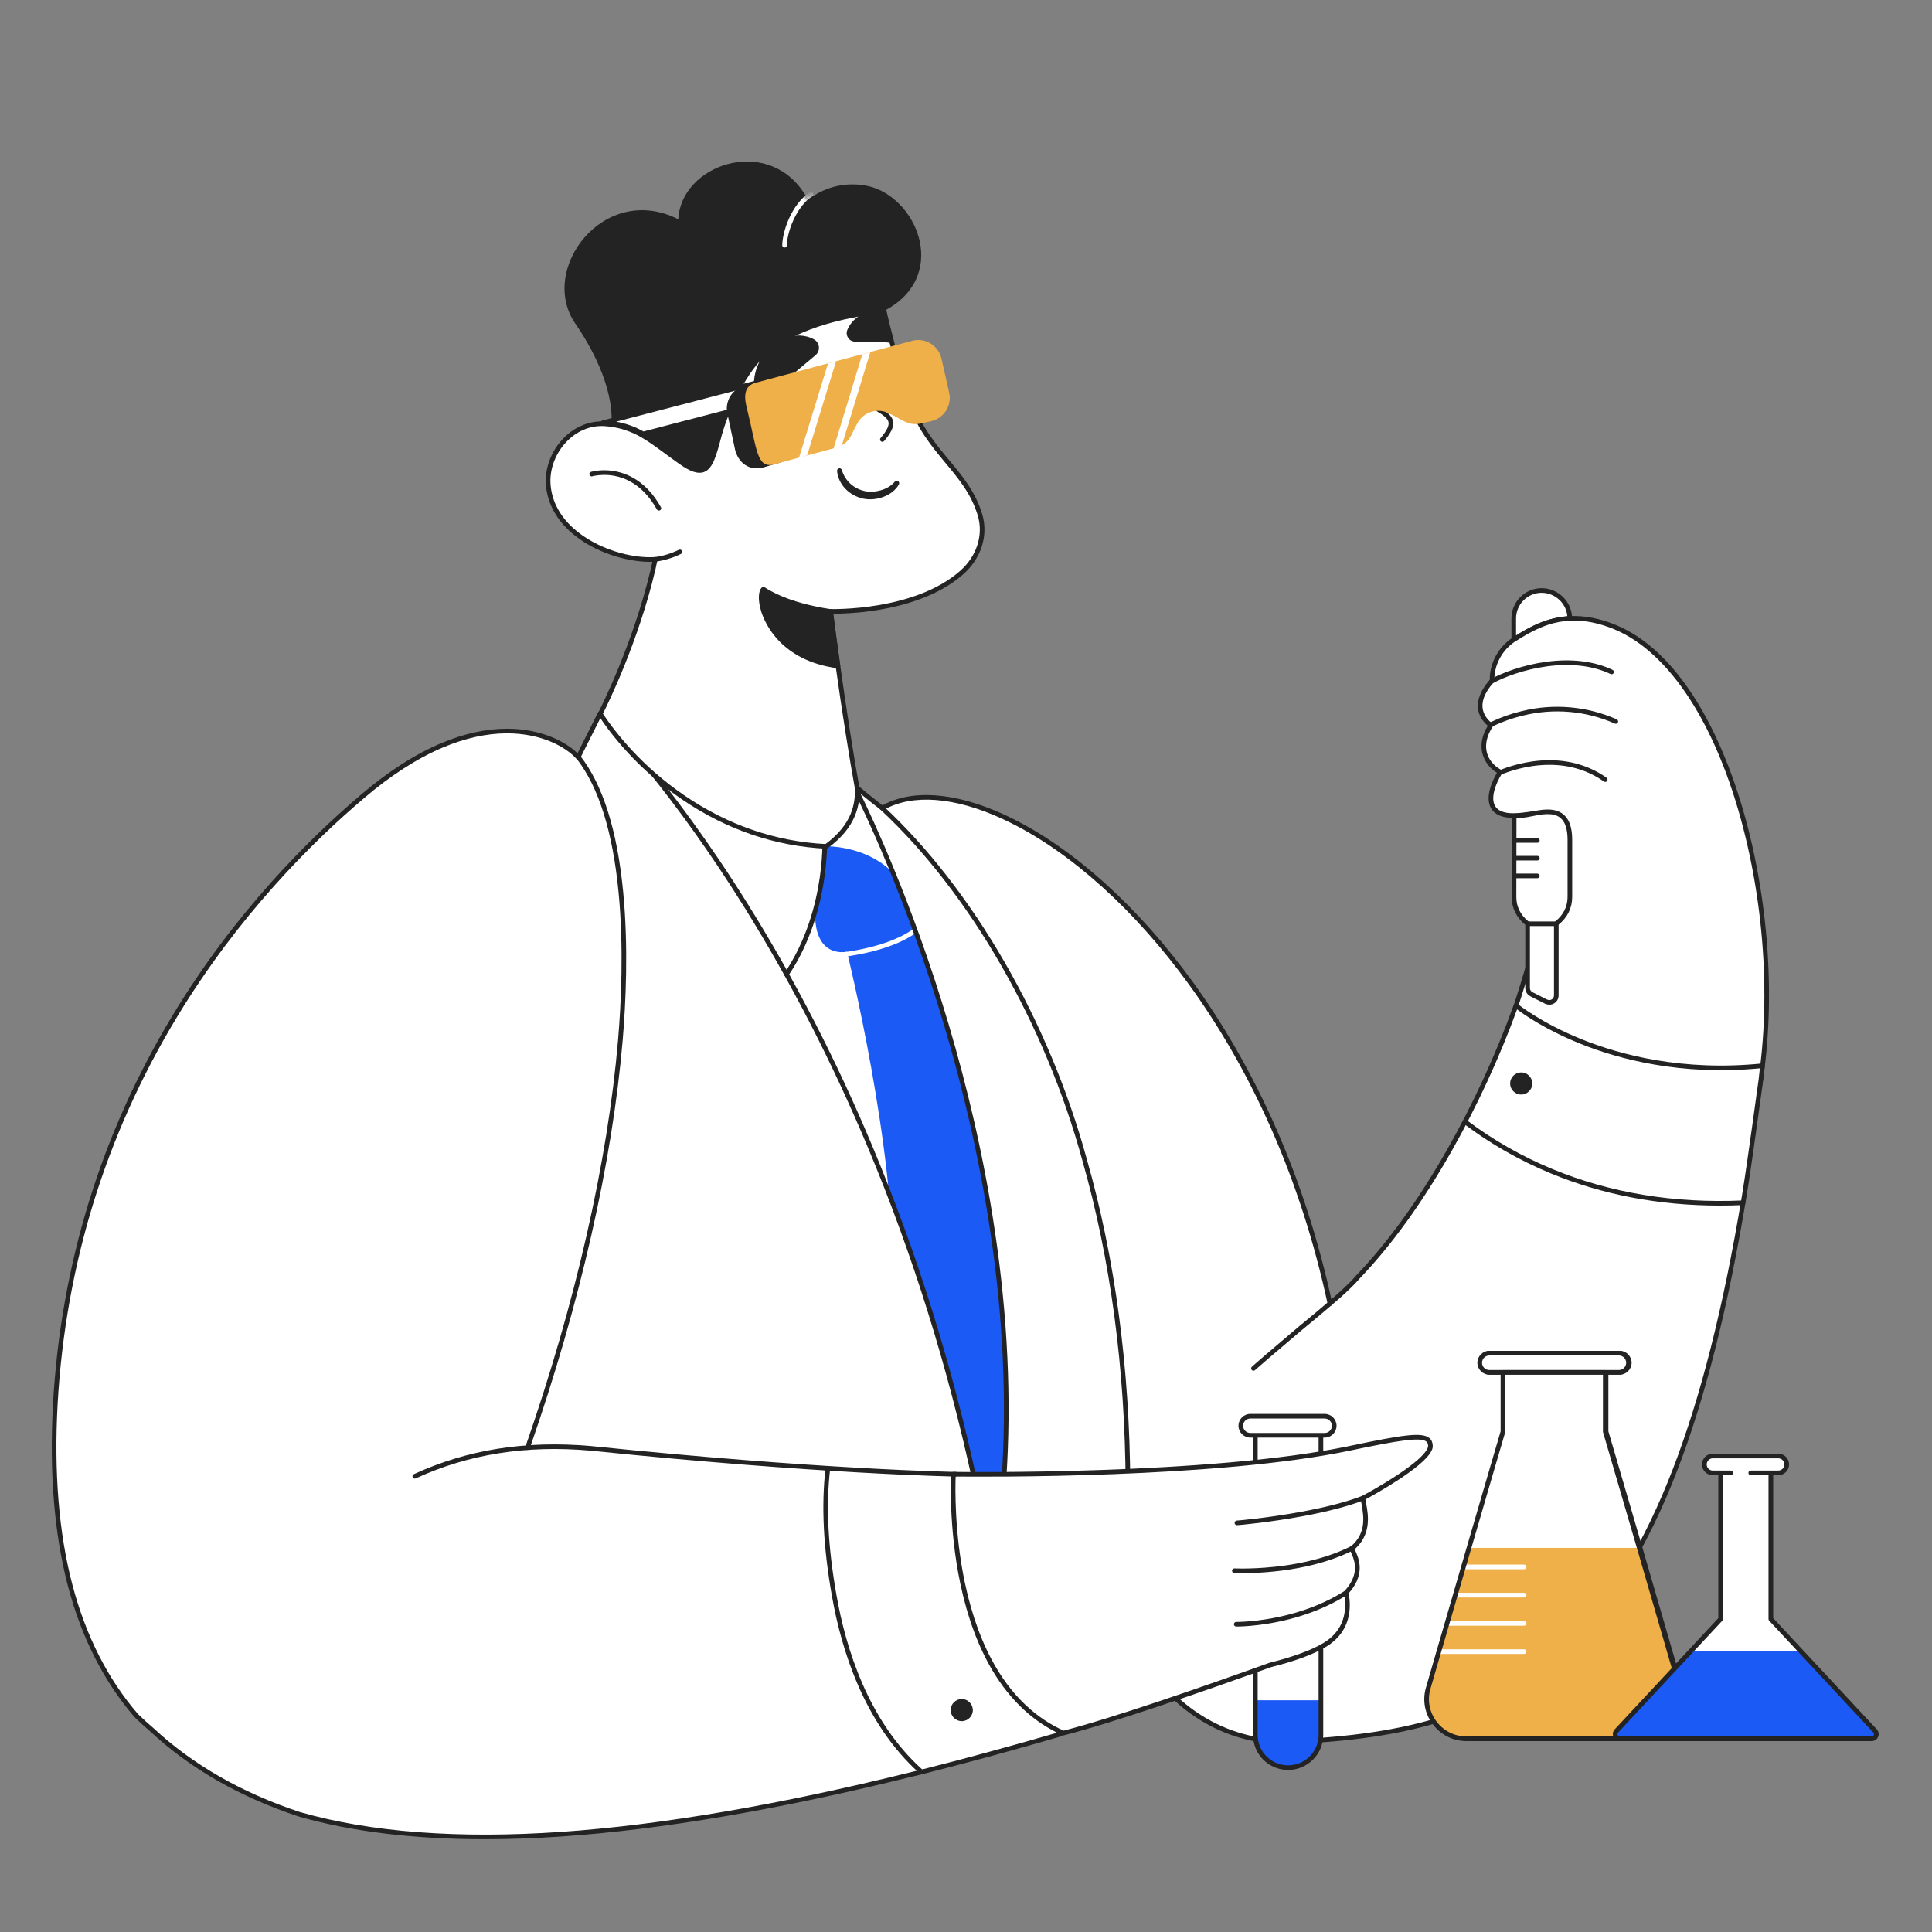 <svg width="360" height="360" viewBox="0 0 360 360" fill="none" xmlns="http://www.w3.org/2000/svg">
<rect x="0" y="0" width="360" height="360" fill="#808080" stroke="none"/>
<g clip-path="url(#clip0_1482_947)">
<path d="M292.498 115.233C288.133 115.465 284.801 117.424 282.089 119.203H282.063V115.233C282.063 112.371 284.387 110.025 287.281 110.025C290.173 110.051 292.498 112.371 292.498 115.233Z" fill="white"/>
<path d="M282.088 119.634H282.063C281.948 119.634 281.839 119.588 281.758 119.508C281.677 119.427 281.632 119.317 281.632 119.203V115.233C281.632 112.123 284.165 109.594 287.28 109.594C290.397 109.622 292.929 112.151 292.929 115.233C292.929 115.343 292.887 115.449 292.811 115.529C292.735 115.609 292.631 115.657 292.521 115.663C288.254 115.89 285.021 117.795 282.325 119.563C282.255 119.609 282.173 119.634 282.088 119.634ZM287.277 110.456C284.641 110.456 282.494 112.599 282.494 115.233V118.427C285.063 116.784 288.113 115.14 292.05 114.831C291.843 112.406 289.781 110.478 287.277 110.456Z" fill="#232323"/>
<path d="M151.887 138.66L171.202 158.546L184.04 216.349L140.775 243.832L112.75 135.626L151.887 138.66Z" fill="white"/>
<path d="M192.15 275.389L181.379 276.266C181.379 276.266 168.981 248.628 166.32 238.934C167.07 214.648 157.822 177.341 157.822 177.341C157.822 177.341 151.469 178.822 151.908 169.437C151.908 169.437 153.874 162.277 153.681 157.681C155.127 157.681 167.018 157.798 170.35 169.658C170.892 173.577 174.405 170.251 172.132 172.701L183.445 207.377L192.15 275.389Z" fill="#1C5AF6"/>
<path d="M152.866 178.695C152.754 178.694 152.647 178.649 152.568 178.571C152.488 178.492 152.442 178.386 152.44 178.274C152.437 178.162 152.478 178.054 152.554 177.972C152.63 177.89 152.735 177.84 152.847 177.834C159.828 177.513 169.137 175.514 172.397 170.939C172.464 170.846 172.564 170.783 172.677 170.764C172.79 170.745 172.905 170.772 172.999 170.838C173.092 170.904 173.155 171.005 173.174 171.117C173.193 171.23 173.166 171.346 173.1 171.439C171.445 173.76 168.346 175.603 163.887 176.916C160.632 177.874 156.623 178.522 152.886 178.694C152.879 178.695 152.873 178.695 152.866 178.695ZM301.073 116.909C297.819 115.542 294.978 115.104 292.472 115.233C288.107 115.491 284.775 117.424 282.063 119.203H282.037C279.919 120.621 278.498 122.838 278.111 125.365C278.034 125.851 278.008 126.343 278.034 126.834L277.956 126.912C274.96 130.289 275.606 132.739 276.819 134.208C277.104 134.569 277.439 134.879 277.801 135.136C277.775 135.162 277.775 135.188 277.749 135.214C275.657 138.436 276.38 141.324 278.369 143.052C278.731 143.361 279.118 143.619 279.532 143.851C279.506 143.902 279.48 143.928 279.454 143.98C277.414 147.306 276.329 151.998 282.037 151.972C282.631 151.972 283.251 151.921 283.845 151.843C287.914 151.334 290.69 150.683 290.69 156.948L284.62 180.512C281.985 189.484 278.576 199.385 274.727 207.093C279.738 219.056 297.147 215.06 326.645 208.511C334.522 176.258 323.545 126.396 301.073 116.909Z" fill="white"/>
<path d="M289.789 215.207C281.415 215.207 276.619 212.725 274.329 207.259C274.305 207.202 274.294 207.141 274.296 207.079C274.298 207.017 274.314 206.956 274.341 206.901C278.515 198.541 282.008 187.875 284.204 180.397L290.259 156.893C290.252 154.657 289.876 153.242 289.108 152.567C288.149 151.725 286.512 151.935 284.44 152.201C284.262 152.224 284.081 152.248 283.898 152.271C283.205 152.361 282.558 152.403 281.988 152.403C279.903 152.403 278.5 151.791 277.82 150.584C276.611 148.438 278.208 145.253 278.939 144C278.641 143.814 278.356 143.607 278.089 143.379C276.23 141.764 275.058 138.796 277.226 135.237C276.951 135.01 276.701 134.754 276.48 134.475C274.065 131.551 276.121 128.346 277.595 126.67C277.583 126.213 277.613 125.753 277.685 125.298C278.087 122.679 279.585 120.326 281.797 118.846C281.829 118.825 281.863 118.808 281.9 118.795C284.851 116.865 288.174 115.056 292.446 114.803C295.242 114.661 298.197 115.235 301.24 116.512C301.241 116.512 301.241 116.512 301.241 116.513C306.713 118.823 311.686 123.516 316.023 130.461C319.969 136.783 323.301 144.945 325.658 154.066C330.399 172.416 330.924 192.808 327.063 208.614C327.044 208.692 327.004 208.763 326.946 208.819C326.889 208.875 326.817 208.915 326.738 208.932L325.867 209.125C311.316 212.357 299.822 214.909 291.261 215.183C290.759 215.199 290.268 215.207 289.789 215.207V215.207ZM275.202 207.107C277.498 212.377 282.456 214.606 291.233 214.322C299.713 214.05 311.172 211.505 325.679 208.284L326.288 208.149C330.049 192.511 329.504 172.399 324.822 154.28C319.869 135.108 311.151 121.631 300.905 117.305C297.942 116.061 295.19 115.523 292.494 115.663C290.07 115.806 287.155 116.378 282.299 119.563C282.269 119.582 282.238 119.598 282.204 119.61C280.233 120.959 278.898 123.075 278.537 125.43C278.464 125.887 278.439 126.35 278.463 126.812C278.467 126.872 278.457 126.932 278.435 126.989C278.414 127.045 278.38 127.096 278.338 127.139L278.269 127.207C275.415 130.43 276.086 132.643 277.151 133.934C277.404 134.255 277.705 134.538 278.051 134.785C278.097 134.818 278.137 134.86 278.167 134.909C278.197 134.957 278.217 135.011 278.226 135.068C278.235 135.124 278.233 135.181 278.219 135.237C278.206 135.292 278.182 135.345 278.148 135.391C278.133 135.419 278.115 135.445 278.096 135.47C276.342 138.189 276.549 140.9 278.652 142.726C278.963 142.992 279.32 143.238 279.742 143.475C279.839 143.529 279.911 143.618 279.943 143.724C279.976 143.83 279.966 143.944 279.917 144.043C279.897 144.081 279.875 144.119 279.851 144.154C279.847 144.16 279.843 144.165 279.839 144.172C279.834 144.183 279.828 144.194 279.821 144.204C278.66 146.096 277.722 148.655 278.571 150.161C279.087 151.077 280.237 151.541 281.989 151.541C282.529 151.542 283.131 151.501 283.789 151.416C283.973 151.392 284.153 151.369 284.329 151.347C286.527 151.064 288.426 150.82 289.677 151.92C290.662 152.785 291.12 154.383 291.12 156.947C291.12 156.983 291.116 157.02 291.107 157.054L285.037 180.619L285.033 180.633C282.843 188.092 279.365 198.716 275.202 207.107Z" fill="#232323"/>
<path d="M328.401 198.585C299.575 201.524 282.476 187.37 282.476 187.37C282.476 187.37 282.476 187.396 282.45 187.448C282.45 187.473 282.424 187.499 282.424 187.525C276.227 204.686 265.606 224.873 252.953 238.031C252.927 238.083 252.875 238.109 252.849 238.16C250.817 240.444 248.077 242.641 247.813 242.904C247.554 241.77 247.322 240.713 247.296 240.584C232.16 174.505 185.073 141.17 165.597 149.961C165.21 150.142 164.797 150.348 164.409 150.58H164.401C162.528 149.144 160.731 147.684 159.037 146.249C159.037 146.249 162.059 152.024 166.14 161.976C172.261 176.903 180.759 201.19 184.944 229.369C187.139 244.013 188.147 259.74 187.062 275.725C190.441 278.016 196.269 277.736 202.639 276.323C203.465 278.022 204.265 279.619 205.091 281.113C204.936 300.784 216.404 324.142 239.315 324.607C282.657 323.085 310.656 309.189 324.966 223.156C325.017 222.743 325.095 222.305 325.172 221.866C325.973 216.994 328.143 201.035 328.143 201.035V201.009C328.143 201.009 328.323 199.513 328.401 198.585Z" fill="white"/>
<path d="M239.315 325.037H239.306C225.863 324.765 217.688 316.875 213.197 310.305C207.708 302.275 204.6 291.681 204.659 281.222C203.989 280.006 203.303 278.668 202.4 276.816C195.105 278.393 189.865 278.146 186.82 276.08C186.757 276.038 186.707 275.98 186.674 275.913C186.641 275.845 186.626 275.77 186.632 275.695C187.629 261.004 186.917 245.439 184.517 229.432C180.38 201.566 172.023 177.457 165.741 162.138C161.716 152.323 158.685 146.505 158.655 146.448C158.608 146.359 158.594 146.257 158.615 146.16C158.636 146.062 158.689 145.974 158.768 145.912C158.846 145.85 158.943 145.816 159.043 145.818C159.143 145.819 159.239 145.855 159.315 145.92C161.046 147.386 162.769 148.779 164.439 150.065C164.723 149.906 165.04 149.746 165.415 149.571C171.249 146.937 179.48 147.978 188.596 152.499C200.264 158.285 212.227 169.116 222.284 182.996C227.89 190.734 232.845 199.323 237.012 208.522C241.552 218.545 245.153 229.3 247.716 240.488C247.737 240.593 247.886 241.27 248.074 242.107C248.992 241.322 250.964 239.625 252.502 237.903C252.535 237.854 252.569 237.818 252.592 237.796C252.606 237.774 252.623 237.753 252.642 237.733C258.579 231.559 264.33 223.597 269.734 214.067C274.495 205.672 278.738 196.456 282.007 187.411C282.014 187.381 282.024 187.352 282.037 187.324C282.042 187.307 282.048 187.29 282.056 187.274C282.072 187.202 282.107 187.136 282.156 187.081C282.205 187.027 282.268 186.986 282.338 186.962C282.407 186.939 282.482 186.934 282.554 186.947C282.626 186.96 282.694 186.992 282.751 187.039C282.793 187.074 287.088 190.586 294.825 193.695C301.961 196.562 313.571 199.664 328.357 198.157C328.42 198.15 328.484 198.158 328.543 198.178C328.603 198.199 328.658 198.233 328.703 198.278C328.794 198.368 328.841 198.493 328.83 198.621C328.758 199.479 328.598 200.831 328.573 201.034C328.573 201.053 328.572 201.073 328.569 201.092C328.548 201.251 326.39 217.113 325.597 221.935C325.521 222.365 325.444 222.803 325.393 223.208L325.391 223.225C318.549 264.359 308.363 290.622 293.334 305.875C286.563 312.747 278.636 317.571 269.102 320.621C261.028 323.204 251.568 324.606 239.33 325.036C239.325 325.037 239.32 325.037 239.315 325.037ZM202.64 275.892C202.721 275.892 202.8 275.914 202.868 275.957C202.937 276 202.992 276.061 203.027 276.134C204.023 278.183 204.753 279.61 205.468 280.904C205.504 280.969 205.522 281.042 205.522 281.116C205.441 291.44 208.498 301.902 213.909 309.819C218.284 316.22 226.242 323.906 239.312 324.175C251.463 323.748 260.845 322.358 268.839 319.801C278.237 316.795 286.049 312.042 292.72 305.271C307.618 290.151 317.728 264.039 324.539 223.093C324.593 222.669 324.672 222.223 324.748 221.791C325.522 217.082 327.607 201.774 327.712 201.005C327.712 200.989 327.713 200.973 327.715 200.957C327.79 200.327 327.86 199.696 327.924 199.065C313.194 200.468 301.617 197.357 294.468 194.479C288.02 191.884 284.008 189.078 282.682 188.078C279.416 197.047 275.203 206.171 270.485 214.491C265.054 224.067 259.27 232.076 253.294 238.298C253.269 238.333 253.241 238.366 253.21 238.396C253.199 238.413 253.186 238.43 253.172 238.446C251.543 240.276 249.446 242.067 248.551 242.832C248.341 243.011 248.161 243.166 248.117 243.209C248.063 243.263 247.995 243.302 247.92 243.321C247.846 243.34 247.767 243.339 247.693 243.318C247.619 243.296 247.552 243.255 247.499 243.199C247.447 243.144 247.41 243.074 247.393 242.999C247.129 241.839 246.9 240.797 246.874 240.668C244.326 229.547 240.743 218.848 236.228 208.877C232.084 199.73 227.158 191.192 221.586 183.501C211.61 169.731 199.759 158.995 188.214 153.27C179.333 148.866 171.364 147.83 165.775 150.353C165.318 150.567 164.953 150.757 164.631 150.949C164.483 151.038 164.277 151.026 164.14 150.921C162.858 149.938 161.594 148.932 160.348 147.905C161.551 150.365 163.82 155.182 166.539 161.812C172.839 177.175 181.22 201.355 185.371 229.306C187.766 245.282 188.485 260.823 187.509 275.502C190.431 277.333 195.487 277.468 202.546 275.902C202.577 275.895 202.608 275.892 202.64 275.892ZM253.235 238.353C253.235 238.353 253.235 238.354 253.234 238.354C253.235 238.354 253.235 238.353 253.235 238.353ZM252.568 237.837C252.568 237.838 252.568 237.838 252.567 237.839C252.568 237.838 252.568 237.838 252.568 237.837Z" fill="#232323"/>
<path d="M210.179 277.134C210.065 277.134 209.956 277.089 209.875 277.009C209.794 276.929 209.749 276.82 209.748 276.706C209.645 254.941 206.922 234.561 201.654 216.132C194.706 190.7 180.64 166.291 164.027 150.833C163.944 150.755 163.894 150.647 163.89 150.533C163.886 150.419 163.928 150.308 164.006 150.225C164.084 150.141 164.191 150.092 164.306 150.088C164.42 150.084 164.531 150.125 164.615 150.203C181.34 165.765 195.497 190.325 202.484 215.9C207.773 234.4 210.507 254.859 210.61 276.702C210.611 276.816 210.566 276.926 210.485 277.007C210.405 277.088 210.296 277.134 210.181 277.134H210.179Z" fill="#232323"/>
<path d="M197.833 322.982C197.678 323.059 197.497 323.137 197.316 323.214C188.431 325.792 179.83 328.138 171.538 330.227C171.047 330.356 170.531 330.484 170.04 330.588C121.093 342.731 82.685 345.773 55.77 338.064C45.413 334.635 36.011 329.531 28.262 322.286C27.28 321.461 26.325 320.584 25.395 319.682C14.03 306.507 8.89 287.352 10.31 261.544C13.643 202.839 47.066 165.791 67.472 148.466C89.246 129.826 103.994 136.89 107.74 141.118V141.092C107.946 140.654 108.179 140.216 108.36 139.829C110.607 135.343 111.821 132.945 111.821 132.945C111.821 132.945 161.207 180.796 181.793 276.705L178.306 279.824C179.753 287.971 183.653 305.683 191.686 316.718C193.545 319.218 195.56 321.358 197.832 322.982H197.833Z" fill="white"/>
<path d="M90.332 342.713C77.114 342.713 65.492 341.297 55.651 338.479C55.646 338.477 55.64 338.475 55.634 338.473C44.657 334.839 35.351 329.502 27.975 322.608C27.045 321.826 26.103 320.97 25.094 319.991C25.085 319.982 25.076 319.973 25.068 319.963C19.338 313.322 15.157 305.078 12.64 295.46C10.102 285.761 9.174 274.342 9.88 261.521C11.351 235.593 18.833 211.283 32.119 189.265C43.724 170.032 57.597 156.284 67.192 148.138C72.283 143.779 77.351 140.524 82.255 138.463C86.433 136.706 90.507 135.806 94.364 135.786L94.492 135.786C100.761 135.786 105.35 138.15 107.615 140.365C107.635 140.325 107.654 140.286 107.674 140.248C107.778 140.039 107.88 139.836 107.969 139.647C110.196 135.201 111.424 132.775 111.436 132.751C111.466 132.691 111.51 132.638 111.565 132.598C111.619 132.558 111.682 132.532 111.749 132.52C111.884 132.498 112.022 132.541 112.12 132.636C112.244 132.756 124.676 144.91 139.452 168.631C148.127 182.557 155.906 197.691 162.572 213.614C170.904 233.515 177.513 254.711 182.214 276.613C182.23 276.688 182.226 276.765 182.202 276.837C182.179 276.909 182.136 276.974 182.08 277.024L178.772 279.984C180.114 287.465 184.019 305.455 192.033 316.463C194.003 319.112 195.983 321.13 198.083 322.631C198.144 322.674 198.192 322.733 198.223 322.8C198.254 322.867 198.268 322.941 198.262 323.015C198.256 323.089 198.231 323.161 198.19 323.222C198.148 323.284 198.091 323.334 198.025 323.367C197.859 323.45 197.669 323.531 197.485 323.609C197.469 323.616 197.453 323.622 197.436 323.627C188.422 326.243 179.744 328.603 171.643 330.644C171.043 330.801 170.563 330.917 170.136 331.007C145.39 337.146 123.363 340.912 104.672 342.2C99.705 342.542 94.922 342.713 90.332 342.713ZM55.897 337.653C69.057 341.421 85.447 342.662 104.613 341.341C123.257 340.057 145.235 336.298 169.936 330.17C169.941 330.169 169.946 330.168 169.951 330.167C170.366 330.08 170.835 329.966 171.428 329.811C179.452 327.79 188.039 325.455 196.958 322.87C195.015 321.373 193.171 319.437 191.339 316.974C187.812 312.129 184.709 305.517 182.115 297.318C179.967 290.53 178.627 284.099 177.881 279.899C177.868 279.827 177.874 279.753 177.898 279.683C177.922 279.614 177.963 279.552 178.018 279.503L181.319 276.55C176.634 254.795 170.063 233.741 161.786 213.969C155.14 198.092 147.386 183.002 138.739 169.116C125.53 147.905 114.213 135.985 111.936 133.671C111.462 134.611 110.369 136.779 108.745 140.022C108.658 140.208 108.553 140.417 108.445 140.633C108.348 140.824 108.253 141.017 108.161 141.21C108.145 141.28 108.113 141.345 108.066 141.399C108.019 141.454 107.959 141.495 107.892 141.521C107.811 141.552 107.721 141.557 107.636 141.536C107.551 141.515 107.475 141.469 107.417 141.404C105.467 139.203 100.919 136.646 94.494 136.646C94.452 136.646 94.41 136.646 94.368 136.647C90.626 136.666 86.663 137.544 82.59 139.256C77.769 141.283 72.776 144.491 67.752 148.793C58.205 156.899 44.403 170.576 32.857 189.71C19.645 211.606 12.204 235.783 10.741 261.569C10.04 274.3 10.96 285.63 13.475 295.242C15.956 304.724 20.072 312.847 25.709 319.387C26.7 320.348 27.627 321.189 28.539 321.957C28.545 321.962 28.551 321.966 28.556 321.972C35.839 328.781 45.038 334.057 55.897 337.653Z" fill="#232323"/>
<path d="M246.134 266.727V323.292C246.134 326.669 243.396 329.376 240.012 329.376C236.655 329.376 233.917 326.643 233.917 323.292V266.727H246.134Z" fill="white"/>
<path d="M246.16 316.815V323.183C246.16 326.561 243.422 329.268 240.038 329.268C236.68 329.268 233.942 326.535 233.942 323.183V316.815H246.16Z" fill="#1C5AF6"/>
<path d="M240.012 329.806C236.413 329.806 233.485 326.884 233.485 323.291V266.726C233.485 266.612 233.531 266.502 233.612 266.422C233.693 266.341 233.802 266.296 233.916 266.296H246.134C246.248 266.296 246.358 266.341 246.439 266.422C246.519 266.502 246.565 266.612 246.565 266.726V323.291C246.565 326.883 243.626 329.806 240.012 329.806ZM234.348 267.157V323.291C234.348 326.409 236.889 328.945 240.012 328.945C243.15 328.945 245.703 326.409 245.703 323.291V267.157H234.348ZM179.21 316.588C178.073 316.588 177.143 317.516 177.143 318.651C177.143 319.785 178.073 320.713 179.21 320.713C180.346 320.713 181.276 319.785 181.276 318.651C181.25 317.516 180.346 316.588 179.21 316.588ZM283.453 199.826C282.317 199.826 281.387 200.754 281.387 201.889C281.387 203.023 282.316 203.952 283.453 203.952C284.59 203.952 285.52 203.023 285.52 201.889C285.519 200.755 284.59 199.826 283.453 199.826Z" fill="#232323"/>
<path d="M266.539 269.356C266.694 272.372 254.193 279.05 253.96 279.153C254.012 279.514 254.089 279.926 254.167 280.391C254.554 282.531 254.967 285.573 252.462 288.048C252.285 288.225 252.095 288.388 251.894 288.538C251.998 288.796 252.178 289.156 252.333 289.543C253.005 291.116 253.676 293.668 250.861 296.736C250.962 297.372 250.99 297.69 251.042 298.154C251.274 300.861 250.603 304.29 246.754 306.559C244.016 308.183 240.09 309.395 236.681 310.246C225.497 314.268 207.777 320.481 198.143 322.93C175.387 312.798 177.66 274.693 177.66 274.693C177.66 274.693 225.264 275.441 251.739 269.82C263.414 267.371 266.41 267.087 266.539 269.356Z" fill="white"/>
<path d="M198.143 323.361C198.083 323.361 198.023 323.348 197.967 323.324C192.694 320.976 188.322 316.944 184.972 311.339C182.305 306.877 180.277 301.414 178.946 295.101C176.684 284.375 177.224 274.763 177.229 274.667C177.236 274.558 177.284 274.455 177.364 274.379C177.444 274.304 177.55 274.262 177.66 274.262H177.666C178.142 274.27 225.525 274.945 251.649 269.399C261.407 267.352 264.891 266.851 266.287 267.92C266.711 268.243 266.934 268.705 266.969 269.331V269.334C266.997 269.862 267.079 271.471 260.631 275.706C257.974 277.452 255.312 278.921 254.433 279.391C254.457 279.539 254.484 279.695 254.513 279.856C254.538 280.005 254.565 280.159 254.592 280.319C254.925 282.162 255.549 285.603 252.765 288.353C252.655 288.463 252.54 288.569 252.421 288.669C252.434 288.699 252.448 288.731 252.463 288.762C252.548 288.949 252.644 289.16 252.733 289.383C253.463 291.092 254.105 293.728 251.317 296.872C251.381 297.29 251.411 297.566 251.445 297.88L251.47 298.106C251.7 300.792 251.106 304.493 246.972 306.929C244.677 308.291 241.256 309.546 236.806 310.658C224.299 315.155 207.467 321.004 198.249 323.347C198.214 323.357 198.178 323.361 198.143 323.361ZM178.072 275.129C177.998 277.065 177.815 285.575 179.793 294.942C181.106 301.158 183.099 306.529 185.717 310.907C188.944 316.303 193.137 320.194 198.182 322.476C207.403 320.116 224.109 314.309 236.534 309.841C236.548 309.836 236.562 309.832 236.576 309.828C240.955 308.735 244.306 307.511 246.534 306.189C250.282 303.979 250.821 300.62 250.612 298.191L250.588 297.973C250.55 297.623 250.517 297.321 250.435 296.804C250.425 296.74 250.429 296.674 250.448 296.612C250.467 296.55 250.499 296.493 250.543 296.445C253.154 293.6 252.589 291.24 251.937 289.712C251.851 289.499 251.759 289.297 251.678 289.118C251.609 288.966 251.544 288.822 251.494 288.697C251.459 288.609 251.453 288.512 251.479 288.421C251.505 288.33 251.559 288.25 251.635 288.193C251.82 288.056 251.995 287.905 252.158 287.743C254.429 285.498 254.167 282.81 253.743 280.467C253.717 280.312 253.69 280.158 253.664 280.003C253.615 279.722 253.569 279.457 253.534 279.213C253.52 279.12 253.538 279.026 253.583 278.944C253.629 278.862 253.7 278.797 253.786 278.759C253.981 278.665 257.134 276.978 260.216 274.949C265.608 271.399 266.134 269.871 266.109 269.378C266.088 269.008 265.981 268.769 265.764 268.603C264.643 267.745 260.377 268.448 251.828 270.241C226.926 275.527 182.845 275.182 178.072 275.129Z" fill="#232323"/>
<path d="M182.619 95.974C180.139 87.647 172.933 84.476 169.549 74.782C168.284 71.198 167.164 67.565 166.217 63.902C165.554 61.334 165.162 59.807 164.726 57.815C164.183 57.869 160.948 58.436 161.051 58.385C151.772 59.878 147.883 62.384 146.328 62.948C145.14 63.592 144.029 64.366 142.97 65.217C142.865 65.345 142.762 65.475 142.662 65.607C138.898 68.873 135.6 75.602 134.085 80.944C132.509 86.899 131.838 89.658 126.801 86.074C123.908 84.037 121.79 82.284 119.543 81.021C117.813 80.041 115.901 79.371 113.938 79.113C113.551 79.062 113.189 79.01 112.776 78.984C112.517 78.959 112.259 78.959 112.027 78.959C106.396 79.01 101.979 84.425 102.134 89.839C102.444 99.713 114.894 104.766 122.126 104.225C122.1 104.25 122.1 104.25 122.1 104.276C121.842 105.204 121.842 105.54 121.687 106.107C118.226 120.751 111.846 133.023 111.846 133.023C118.303 142.871 132.897 156.665 153.948 157.722C159.372 153.777 159.812 149.626 159.734 146.919C158.753 141.608 157.254 132.095 156.144 124.102C155.343 118.533 154.801 114.125 154.775 113.919C154.775 113.919 170.376 114.434 179.158 106.726C182.541 103.76 183.678 99.558 182.619 95.974V95.974Z" fill="white"/>
<path d="M153.948 158.151C153.941 158.151 153.934 158.151 153.927 158.151C144.395 157.672 135.397 154.602 127.182 149.024C118.778 143.319 113.741 136.697 111.485 133.258C111.444 133.194 111.419 133.12 111.416 133.044C111.412 132.967 111.428 132.891 111.464 132.824C111.527 132.701 117.859 120.427 121.268 106.007L121.271 105.992C121.334 105.764 121.369 105.574 121.411 105.355C121.447 105.161 121.487 104.952 121.55 104.685C117.114 104.819 110.637 102.998 106.284 99.088C103.396 96.493 101.812 93.299 101.703 89.851C101.62 86.947 102.834 83.904 104.949 81.709C106.903 79.681 109.416 78.551 112.023 78.527C112.268 78.527 112.534 78.527 112.811 78.555C113.197 78.579 113.533 78.624 113.888 78.671L113.995 78.686C115.953 78.943 117.945 79.621 119.756 80.646C121.284 81.505 122.736 82.575 124.418 83.814C125.245 84.423 126.1 85.053 127.05 85.722C128.838 86.995 130.05 87.45 130.865 87.156C132.116 86.704 132.748 84.313 133.623 81.004L133.669 80.833C134.47 78.008 135.706 74.978 137.151 72.292C138.775 69.274 140.57 66.861 142.346 65.31C142.441 65.186 142.539 65.064 142.638 64.943C142.657 64.92 142.678 64.899 142.701 64.881C143.875 63.938 144.994 63.182 146.123 62.569C146.142 62.559 146.162 62.55 146.181 62.543C146.464 62.44 146.847 62.261 147.331 62.034C149.465 61.035 153.438 59.174 160.983 57.959C161.012 57.955 161.042 57.953 161.07 57.954C161.258 57.931 161.979 57.812 162.567 57.715C163.467 57.567 164.397 57.414 164.684 57.385C164.789 57.375 164.894 57.404 164.98 57.466C165.065 57.528 165.125 57.619 165.148 57.722C165.578 59.694 165.974 61.236 166.635 63.794C167.557 67.36 168.674 71.009 169.956 74.638C171.644 79.475 174.292 82.656 176.852 85.732C179.388 88.779 181.783 91.656 183.032 95.851L183.033 95.852C184.198 99.797 182.822 104.087 179.442 107.049C174.83 111.098 168.36 112.866 163.744 113.637C159.793 114.297 156.481 114.355 155.264 114.355C155.672 117.587 156.108 120.816 156.571 124.041C157.671 131.957 159.179 141.545 160.158 146.841C160.162 146.862 160.165 146.885 160.165 146.907C160.247 149.777 159.719 154.058 154.202 158.07C154.128 158.123 154.039 158.151 153.948 158.151ZM112.344 132.994C114.627 136.433 119.553 142.803 127.667 148.312C135.705 153.77 144.503 156.787 153.817 157.283C158.869 153.553 159.375 149.618 159.304 146.964C158.323 141.65 156.816 132.069 155.717 124.161C155.005 119.212 154.493 115.147 154.353 114.02L154.347 113.971C154.34 113.909 154.345 113.847 154.364 113.787C154.383 113.728 154.414 113.674 154.456 113.628C154.499 113.582 154.55 113.546 154.608 113.522C154.665 113.498 154.727 113.486 154.789 113.487C154.943 113.492 170.323 113.906 178.873 106.401C181.998 103.663 183.275 99.715 182.206 96.096C181.007 92.07 178.667 89.259 176.189 86.282C173.58 83.147 170.882 79.905 169.142 74.923C167.853 71.271 166.728 67.599 165.8 64.009C165.18 61.611 164.793 60.101 164.391 58.294C163.968 58.357 163.309 58.466 162.707 58.565C162.291 58.633 161.894 58.699 161.601 58.745C161.407 58.776 161.249 58.801 161.119 58.807L161.12 58.809C153.695 60.005 149.793 61.832 147.697 62.813C147.209 63.042 146.82 63.224 146.507 63.34C145.444 63.919 144.386 64.634 143.276 65.524C143.183 65.637 143.093 65.752 143.004 65.868C142.986 65.891 142.966 65.912 142.944 65.931C139.158 69.216 135.913 76.076 134.5 81.06L134.457 81.224C133.48 84.919 132.834 87.36 131.158 87.965C130.038 88.369 128.618 87.894 126.551 86.424C125.596 85.751 124.737 85.118 123.906 84.506C122.248 83.285 120.815 82.229 119.332 81.395C117.616 80.424 115.731 79.782 113.882 79.539L113.773 79.525C113.431 79.479 113.108 79.436 112.749 79.413C112.743 79.413 112.738 79.412 112.733 79.412C112.496 79.388 112.257 79.388 112.026 79.388C109.657 79.41 107.362 80.446 105.57 82.306C103.611 84.338 102.488 87.149 102.565 89.825C102.665 93.032 104.151 96.013 106.86 98.447C111.237 102.378 117.837 104.112 122.094 103.794C122.171 103.788 122.248 103.803 122.318 103.838C122.387 103.872 122.446 103.925 122.488 103.99C122.53 104.055 122.554 104.13 122.557 104.207C122.56 104.284 122.542 104.361 122.505 104.429C122.371 104.917 122.311 105.234 122.258 105.514C122.215 105.74 122.175 105.953 122.105 106.212C118.926 119.657 113.225 131.247 112.344 132.994Z" fill="#232323"/>
<path d="M152.192 36.135C151.624 36.444 151.081 36.779 150.565 37.166C150.306 36.65 149.962 36.215 149.652 35.725C149.641 35.735 149.664 35.716 149.652 35.725C142.533 25.247 126.878 30.813 126.388 40.853C112.517 33.866 100.171 50.237 107.248 60.369C109.806 64.056 114.377 71.894 113.938 79.061C118.975 79.757 121.739 82.438 126.801 86.048C131.838 89.657 132.509 86.898 134.085 80.943C135.52 75.774 138.877 68.71 142.97 65.345C143.05 65.266 143.693 64.46 144.985 63.695C145.398 63.437 145.863 63.231 146.328 63.076C151.602 60.121 159.137 58.419 164.77 57.92C176.678 51.732 171.305 37.603 162.523 34.871C159.062 33.892 155.317 34.33 152.192 36.134" fill="#232323"/>
<path d="M143.151 65.165C143.1 65.217 143.048 65.294 142.997 65.346C144.03 64.495 145.166 63.721 146.354 63.077C145.308 63.425 144.069 64.162 143.151 65.165Z" fill="#232323"/>
<path d="M140.879 68.955C140.332 70.728 140.403 72.557 140.724 73.518C140.905 73.93 141.266 74.24 141.705 74.343C143.436 74.609 144.62 72.864 145.889 71.584C147.972 69.426 148.535 69.074 152.011 66.144C152.936 65.287 152.726 63.841 151.701 63.257C150.055 62.309 147.948 62.36 146.329 62.948C145.141 63.592 144.03 64.365 142.971 65.217C142.015 66.376 141.292 67.614 140.879 68.955V68.955ZM154.801 72.873C154.439 72.409 153.767 72.358 153.302 72.719C150.9 74.653 148.24 75.993 146.354 76.87C145.837 77.514 145.347 78.133 144.856 78.778C147.813 80.232 159.573 78.795 154.801 72.873ZM146.354 76.844C145.657 77.153 145.063 77.411 144.624 77.592C144.18 77.793 144.23 78.344 144.494 78.52C144.598 78.597 144.727 78.675 144.856 78.752C145.347 78.133 145.838 77.489 146.354 76.844ZM164.756 57.943C164.769 57.935 164.783 57.927 164.797 57.92C164.782 57.922 164.766 57.923 164.752 57.925C164.75 57.915 164.747 57.905 164.745 57.895C164.721 57.907 164.696 57.922 164.672 57.935C163.521 58.061 162.323 58.211 161.051 58.41C160.922 58.436 160.819 58.488 160.716 58.539C159.493 59.125 158.404 60.184 157.874 61.504C157.648 62.08 157.789 62.704 158.199 63.165L158.184 63.18C158.391 63.36 158.571 63.489 158.804 63.567C158.959 63.618 159.14 63.67 159.295 63.67L159.605 63.695C160.199 63.721 160.664 63.695 161.103 63.695C161.542 63.67 161.929 63.695 162.291 63.695C163.014 63.721 163.634 63.721 164.331 63.747C164.899 63.773 165.519 63.824 166.165 63.902C165.653 61.932 165.192 59.937 164.756 57.943ZM156.144 124.102C142.764 122.323 140.775 111.133 142.247 109.793C144.934 111.572 148.524 112.68 151.443 113.325C152.734 113.609 153.896 113.815 154.775 113.944C154.801 114.124 155.369 118.533 156.144 124.102Z" fill="#232323"/>
<path d="M156.143 124.532C156.125 124.532 156.106 124.531 156.087 124.529C145.509 123.123 142.522 116.104 141.858 113.987C141.213 111.929 141.253 110.116 141.957 109.475C142.028 109.41 142.118 109.371 142.214 109.364C142.31 109.357 142.405 109.381 142.485 109.434C145.242 111.26 148.928 112.329 151.535 112.905C152.673 113.155 153.846 113.372 154.837 113.518C154.929 113.532 155.014 113.575 155.08 113.64C155.146 113.706 155.188 113.791 155.201 113.883C155.206 113.916 155.229 114.088 155.267 114.38C155.432 115.641 155.935 119.479 156.571 124.043C156.58 124.109 156.574 124.176 156.553 124.239C156.532 124.302 156.496 124.359 156.449 124.406C156.368 124.487 156.258 124.532 156.143 124.532ZM142.384 110.393C142.21 110.924 142.167 112.09 142.681 113.729C143.294 115.686 146.022 122.088 155.638 123.593C155.04 119.278 154.571 115.701 154.412 114.491L154.39 114.321C153.452 114.175 152.387 113.973 151.35 113.746C148.786 113.179 145.201 112.145 142.384 110.393ZM166.475 69.599C164.848 70.166 163.583 70.295 160.457 70.579C160.005 70.618 159.643 70.926 159.519 71.321C159.484 71.387 159.461 71.459 159.45 71.533C159.424 71.791 159.45 72.048 159.502 72.281C159.786 73.389 160.69 74.266 162.317 74.343C162.576 74.343 162.808 74.343 163.066 74.317C165.779 74.06 167.019 71.739 167.199 70.167C167.234 69.746 166.848 69.475 166.475 69.599Z" fill="#232323"/>
<path d="M292.524 156.484V167.106C292.524 170.406 290.12 171.946 289.993 172.107V185.488C289.993 186.352 289.113 187.078 288.107 186.648L285.343 185.256C284.904 185.024 284.646 184.586 284.646 184.122V172.133C284.518 171.972 282.115 170.434 282.115 167.131L282.14 152.049C282.734 152.049 283.354 151.998 283.948 151.92C286.442 151.671 292.524 149.04 292.524 156.484Z" fill="white"/>
<path d="M288.703 187.206C288.45 187.206 288.19 187.153 287.937 187.044C287.929 187.041 287.921 187.037 287.913 187.033L285.149 185.641C284.57 185.335 284.214 184.754 284.214 184.122V172.331C282.535 170.942 281.683 169.193 281.683 167.132L281.709 152.049C281.709 151.935 281.755 151.826 281.835 151.745C281.916 151.664 282.026 151.619 282.14 151.619C282.664 151.619 283.254 151.577 283.892 151.494C284.276 151.455 284.758 151.357 285.268 151.253C287.104 150.878 289.619 150.365 291.293 151.731C292.411 152.643 292.955 154.198 292.955 156.484V167.106C292.955 169.166 292.103 170.915 290.423 172.305V185.488C290.424 185.773 290.353 186.054 290.217 186.305C290.081 186.555 289.886 186.768 289.647 186.925C289.367 187.11 289.038 187.208 288.703 187.206ZM288.288 186.257C288.607 186.39 288.921 186.372 289.172 186.206C289.412 186.048 289.561 185.773 289.561 185.488V172.108C289.561 172.011 289.594 171.916 289.654 171.841C289.698 171.786 289.748 171.745 289.847 171.663C291.337 170.441 292.093 168.908 292.093 167.106V156.484C292.093 154.5 291.64 153.126 290.748 152.398C289.391 151.291 287.201 151.738 285.441 152.097C284.908 152.206 284.405 152.308 283.991 152.349C283.493 152.414 283.015 152.456 282.57 152.472L282.545 167.133C282.545 168.935 283.301 170.468 284.791 171.689C284.89 171.771 284.94 171.812 284.984 171.867C285.044 171.943 285.077 172.037 285.077 172.134V184.122C285.077 184.434 285.256 184.724 285.545 184.876L288.288 186.257ZM77.286 275.516C77.204 275.517 77.123 275.493 77.053 275.448C76.984 275.404 76.929 275.34 76.894 275.266C76.871 275.214 76.858 275.159 76.855 275.102C76.853 275.046 76.862 274.989 76.882 274.936C76.901 274.883 76.931 274.835 76.97 274.793C77.008 274.752 77.055 274.718 77.106 274.694C87.106 270.096 97.908 268.38 110.127 269.449C152.595 273.83 177.853 274.268 178.073 274.268C178.188 274.269 178.297 274.315 178.378 274.395C178.458 274.476 178.504 274.586 178.504 274.7C178.503 274.814 178.458 274.923 178.377 275.004C178.297 275.084 178.187 275.13 178.073 275.13C177.86 275.13 152.576 274.694 110.046 270.306C97.987 269.252 87.327 270.943 77.466 275.477C77.408 275.504 77.347 275.516 77.286 275.516Z" fill="#232323"/>
<path d="M171.512 330.425C171.406 330.425 171.303 330.386 171.224 330.315C160.979 321.09 156.758 307.326 155.022 297.404C153.412 288.355 153.023 280.549 153.832 273.54C153.845 273.427 153.903 273.323 153.992 273.252C154.082 273.181 154.196 273.149 154.309 273.162C154.366 273.168 154.42 273.186 154.469 273.213C154.519 273.241 154.562 273.278 154.598 273.322C154.633 273.366 154.659 273.417 154.674 273.471C154.69 273.526 154.694 273.583 154.688 273.639C153.889 280.563 154.276 288.288 155.871 297.254C157.584 307.044 161.739 320.615 171.801 329.675C171.866 329.733 171.912 329.81 171.932 329.894C171.952 329.979 171.946 330.068 171.915 330.149C171.884 330.231 171.828 330.301 171.756 330.35C171.685 330.399 171.599 330.425 171.512 330.425ZM164.418 82.328C164.336 82.328 164.255 82.305 164.186 82.26C164.117 82.216 164.061 82.153 164.027 82.078C163.992 82.003 163.98 81.92 163.991 81.839C164.003 81.757 164.037 81.681 164.09 81.618C165.207 80.31 165.677 79.383 165.568 78.701C165.446 77.931 164.557 77.338 163.109 76.452C159.338 74.144 159.441 71.775 159.447 71.675C159.455 71.561 159.507 71.454 159.593 71.379C159.678 71.303 159.79 71.265 159.904 71.272C160.018 71.279 160.124 71.33 160.199 71.415C160.275 71.5 160.314 71.611 160.308 71.724C160.307 71.764 160.291 73.718 163.559 75.718C164.99 76.593 166.226 77.349 166.419 78.566C166.573 79.528 166.057 80.642 164.746 82.177C164.706 82.225 164.656 82.263 164.599 82.289C164.542 82.315 164.481 82.328 164.418 82.328ZM167.502 90.25C167.198 90.818 166.751 91.296 166.252 91.684C165.749 92.07 165.19 92.371 164.603 92.588C163.43 93.021 162.147 93.169 160.868 92.917C160.245 92.782 159.644 92.561 159.082 92.26C158.527 91.952 158.007 91.574 157.567 91.115C156.68 90.211 156.075 89.009 155.979 87.754C155.969 87.64 156.003 87.527 156.073 87.437C156.142 87.347 156.243 87.286 156.356 87.266C156.468 87.246 156.584 87.269 156.68 87.329C156.776 87.39 156.847 87.485 156.877 87.595L156.88 87.605C157.161 88.605 157.735 89.487 158.488 90.163C158.869 90.497 159.285 90.79 159.739 91.012C160.187 91.242 160.674 91.41 161.163 91.514C161.641 91.619 162.152 91.641 162.662 91.611C163.173 91.583 163.683 91.485 164.179 91.343C165.166 91.048 166.093 90.529 166.737 89.751L166.744 89.742C166.817 89.655 166.919 89.597 167.032 89.581C167.144 89.565 167.259 89.591 167.353 89.654C167.447 89.718 167.515 89.814 167.542 89.924C167.57 90.034 167.555 90.15 167.502 90.25ZM122.077 104.66C121.967 104.66 121.861 104.619 121.781 104.544C121.701 104.469 121.653 104.366 121.646 104.257C121.639 104.148 121.674 104.04 121.744 103.955C121.814 103.871 121.913 103.816 122.022 103.802C122.766 103.705 123.5 103.548 124.219 103.333C125.004 103.098 125.769 102.799 126.506 102.44C126.608 102.392 126.726 102.386 126.832 102.424C126.939 102.461 127.026 102.54 127.076 102.641C127.126 102.743 127.133 102.86 127.097 102.967C127.061 103.074 126.985 103.163 126.884 103.214C126.105 103.594 125.296 103.91 124.466 104.158C123.702 104.387 122.922 104.554 122.132 104.657C122.114 104.659 122.095 104.66 122.077 104.66ZM122.772 95.141C122.696 95.141 122.62 95.121 122.554 95.082C122.488 95.043 122.433 94.987 122.396 94.92C121.037 92.488 119.323 90.714 117.303 89.648C113.754 87.777 110.413 88.741 110.381 88.751C110.272 88.787 110.154 88.778 110.052 88.727C109.95 88.676 109.872 88.586 109.836 88.478C109.818 88.424 109.811 88.367 109.815 88.311C109.819 88.255 109.834 88.2 109.859 88.149C109.885 88.099 109.92 88.054 109.962 88.017C110.005 87.98 110.055 87.952 110.108 87.934C110.144 87.922 113.771 86.811 117.705 88.887C119.875 90.031 121.707 91.92 123.148 94.501C123.185 94.566 123.204 94.64 123.203 94.715C123.202 94.79 123.182 94.864 123.144 94.928C123.106 94.993 123.052 95.047 122.986 95.084C122.921 95.121 122.848 95.141 122.772 95.141Z" fill="#232323"/>
<mask id="mask0_1482_947" style="mask-type:luminance" maskUnits="userSpaceOnUse" x="105" y="30" width="67" height="58">
<path d="M152.192 36.135C151.624 36.444 151.081 36.779 150.565 37.166C150.306 36.65 149.962 36.215 149.652 35.725C149.641 35.735 149.664 35.716 149.652 35.725C142.533 25.247 126.878 30.814 126.388 40.853C112.517 33.866 100.171 50.237 107.248 60.37C109.805 64.056 114.377 71.894 113.938 79.061C118.975 79.757 121.739 82.438 126.801 86.048C131.838 89.657 132.51 86.899 134.085 80.943C135.52 75.774 138.877 68.71 142.97 65.345C143.05 65.266 143.692 64.46 144.985 63.695C145.398 63.437 145.863 63.231 146.328 63.076C151.602 60.121 159.137 58.419 164.77 57.92C176.678 51.732 171.305 37.604 162.523 34.871C159.062 33.892 155.317 34.33 152.192 36.135Z" fill="white"/>
</mask>
<g mask="url(#mask0_1482_947)">
<path d="M146.192 46.133H146.185C146.071 46.131 145.962 46.084 145.882 46.002C145.803 45.919 145.759 45.809 145.761 45.695C145.805 43.09 147.458 38.15 150.868 35.823C150.962 35.764 151.076 35.743 151.186 35.765C151.295 35.788 151.392 35.852 151.455 35.944C151.518 36.036 151.543 36.149 151.524 36.26C151.505 36.37 151.444 36.468 151.354 36.534C148.333 38.596 146.665 43.188 146.623 45.709C146.621 45.822 146.575 45.93 146.495 46.009C146.414 46.089 146.305 46.133 146.192 46.133Z" fill="white"/>
</g>
<path d="M98.304 270.176C98.236 270.176 98.168 270.159 98.107 270.127C98.046 270.096 97.993 270.05 97.953 269.994C97.913 269.938 97.887 269.874 97.878 269.806C97.868 269.738 97.874 269.668 97.897 269.604C107.253 242.723 113.222 216.522 115.162 193.831C115.75 186.916 116.246 176.533 115.267 166.331C114.183 155.026 111.553 146.632 107.451 141.383C107.381 141.293 107.349 141.179 107.363 141.065C107.377 140.952 107.435 140.849 107.525 140.779C107.615 140.708 107.73 140.677 107.843 140.691C107.957 140.705 108.06 140.763 108.13 140.853C112.335 146.233 115.025 154.778 116.125 166.249C117.11 176.514 116.612 186.954 116.021 193.904C114.075 216.665 108.09 242.939 98.711 269.887C98.682 269.971 98.627 270.044 98.554 270.096C98.481 270.148 98.394 270.176 98.304 270.176ZM146.551 181.97C146.473 181.97 146.397 181.948 146.33 181.908C146.263 181.868 146.208 181.81 146.171 181.741C146.135 181.672 146.118 181.594 146.122 181.516C146.126 181.438 146.151 181.363 146.195 181.298C148.074 178.517 149.615 175.354 150.774 171.897C152.784 165.903 153.188 160.428 153.249 157.698C153.252 157.585 153.298 157.478 153.379 157.399C153.459 157.321 153.567 157.276 153.68 157.276H153.69C153.804 157.279 153.913 157.327 153.992 157.409C154.071 157.492 154.114 157.602 154.111 157.716C154.048 160.496 153.638 166.068 151.592 172.17C150.408 175.701 148.832 178.934 146.909 181.78C146.87 181.839 146.816 181.886 146.754 181.92C146.692 181.953 146.622 181.97 146.551 181.97ZM230.441 284.187C230.408 284.187 230.387 284.186 230.377 284.184C230.275 284.158 230.186 284.096 230.127 284.009C230.068 283.922 230.042 283.817 230.055 283.712C230.068 283.608 230.119 283.512 230.198 283.443C230.277 283.373 230.379 283.335 230.484 283.336H230.491C230.886 283.317 236.421 282.815 242.504 281.693C247.12 280.842 250.923 279.852 253.806 278.751C253.912 278.713 254.029 278.718 254.132 278.765C254.235 278.812 254.315 278.897 254.355 279.002C254.395 279.107 254.393 279.224 254.348 279.328C254.303 279.431 254.219 279.513 254.114 279.555C251.182 280.675 247.328 281.68 242.661 282.54C236.837 283.614 231.13 284.187 230.441 284.187ZM231.429 293.136C230.745 293.136 230.261 293.122 230.025 293.113L229.991 293.111C229.755 293.105 229.566 292.911 229.569 292.675C229.572 292.44 229.763 292.25 229.998 292.25C230.004 292.25 230.023 292.251 230.057 292.252C230.997 292.287 235.976 292.408 241.713 291.34C245.574 290.622 248.98 289.521 251.836 288.069C251.938 288.017 252.056 288.008 252.165 288.043C252.273 288.078 252.364 288.156 252.416 288.257C252.467 288.359 252.477 288.477 252.441 288.586C252.406 288.695 252.329 288.785 252.227 288.837C249.297 290.326 245.813 291.454 241.87 292.187C237.48 293.004 233.522 293.136 231.429 293.136ZM230.4 303.086H230.352C230.114 303.084 229.92 302.891 229.92 302.654C229.921 302.417 230.111 302.224 230.349 302.224C230.364 302.225 230.384 302.224 230.402 302.224C231.16 302.224 236.22 302.149 242.251 300.249C245.339 299.276 248.159 297.981 250.633 296.4C250.833 296.272 251.1 296.331 251.228 296.531C251.356 296.732 251.298 296.998 251.097 297.126C248.56 298.748 245.67 300.074 242.51 301.07C236.359 303.009 231.177 303.086 230.4 303.086ZM233.568 255.416C233.48 255.416 233.394 255.39 233.322 255.34C233.25 255.29 233.195 255.219 233.164 255.137C233.133 255.054 233.128 254.965 233.15 254.88C233.171 254.795 233.219 254.718 233.285 254.661C233.387 254.571 233.489 254.482 233.59 254.392C234.275 253.786 235.879 252.369 242.175 247.051L242.956 246.408C244.478 245.155 246.052 243.859 247.594 242.518C247.637 242.48 247.686 242.452 247.74 242.434C247.794 242.416 247.85 242.409 247.907 242.413C247.963 242.417 248.019 242.432 248.069 242.457C248.12 242.482 248.165 242.517 248.202 242.56C248.277 242.646 248.315 242.758 248.307 242.872C248.299 242.986 248.246 243.092 248.16 243.167C246.61 244.516 245.031 245.816 243.504 247.072L242.727 247.712C236.443 253.02 234.844 254.434 234.162 255.037C234.038 255.146 233.941 255.232 233.851 255.31C233.773 255.379 233.672 255.416 233.568 255.416ZM320.466 224.643C309.145 224.643 298.536 222.617 288.871 218.603C283.096 216.204 277.711 213.133 272.866 209.474C272.776 209.404 272.716 209.302 272.701 209.19C272.686 209.077 272.716 208.963 272.784 208.872C272.853 208.782 272.955 208.722 273.067 208.706C273.18 208.69 273.294 208.719 273.386 208.787C278.172 212.402 283.494 215.437 289.202 217.808C299.979 222.284 311.95 224.26 324.785 223.684C324.842 223.681 324.899 223.69 324.952 223.709C325.005 223.728 325.054 223.758 325.096 223.796C325.138 223.834 325.172 223.88 325.196 223.932C325.22 223.983 325.233 224.038 325.235 224.095C325.241 224.209 325.2 224.321 325.123 224.405C325.046 224.489 324.938 224.539 324.824 224.545C323.373 224.61 321.919 224.643 320.466 224.643ZM278.008 127.343C277.931 127.343 277.855 127.322 277.789 127.283C277.722 127.244 277.667 127.188 277.63 127.12C277.575 127.02 277.562 126.902 277.593 126.792C277.625 126.683 277.699 126.59 277.8 126.535C279.921 125.367 283.747 123.908 288.119 123.316C292.822 122.679 297.098 123.2 300.485 124.822C300.536 124.847 300.581 124.881 300.619 124.923C300.657 124.965 300.686 125.014 300.705 125.068C300.724 125.121 300.732 125.178 300.729 125.234C300.726 125.291 300.712 125.346 300.687 125.397C300.663 125.448 300.628 125.494 300.586 125.531C300.544 125.569 300.495 125.598 300.441 125.617C300.388 125.636 300.331 125.644 300.275 125.641C300.218 125.638 300.163 125.623 300.112 125.599C296.878 124.05 292.771 123.555 288.235 124.169C283.98 124.746 280.269 126.159 278.216 127.29C278.152 127.324 278.081 127.343 278.008 127.343ZM277.995 135.357C277.897 135.357 277.802 135.323 277.726 135.263C277.65 135.202 277.596 135.117 277.575 135.022C277.553 134.926 277.564 134.827 277.607 134.739C277.649 134.651 277.72 134.58 277.808 134.538C279.662 133.653 281.605 132.969 283.603 132.496C289.468 131.039 295.741 131.588 301.261 134.043C301.365 134.089 301.447 134.175 301.488 134.282C301.529 134.389 301.526 134.507 301.48 134.612C301.457 134.663 301.424 134.71 301.383 134.749C301.342 134.788 301.293 134.818 301.24 134.839C301.188 134.859 301.131 134.869 301.075 134.867C301.018 134.866 300.962 134.853 300.91 134.83C295.565 132.453 289.491 131.922 283.806 133.333C281.866 133.792 279.98 134.456 278.18 135.315C278.122 135.342 278.059 135.357 277.995 135.357V135.357ZM299.11 145.699C299.021 145.699 298.935 145.672 298.862 145.621C295.933 143.56 292.515 142.516 288.704 142.516C288.665 142.516 288.626 142.516 288.587 142.516C284.441 142.54 280.971 143.807 279.672 144.351C279.62 144.373 279.564 144.384 279.507 144.384C279.451 144.385 279.394 144.374 279.342 144.352C279.29 144.331 279.242 144.299 279.202 144.259C279.162 144.22 279.13 144.172 279.108 144.12C279.086 144.068 279.075 144.012 279.074 143.955C279.074 143.899 279.085 143.843 279.107 143.79C279.128 143.738 279.16 143.691 279.199 143.65C279.239 143.61 279.287 143.578 279.339 143.557C280.685 142.993 284.282 141.679 288.582 141.655C288.623 141.655 288.664 141.655 288.704 141.655C292.697 141.655 296.28 142.752 299.358 144.916C299.404 144.949 299.444 144.99 299.474 145.038C299.504 145.086 299.525 145.139 299.535 145.195C299.544 145.25 299.543 145.307 299.531 145.363C299.518 145.418 299.495 145.47 299.462 145.516C299.423 145.573 299.37 145.619 299.309 145.651C299.247 145.683 299.179 145.699 299.11 145.699L299.11 145.699Z" fill="#232323"/>
<path d="M232.987 263.89H246.832C247.813 263.89 248.614 264.689 248.614 265.669C248.614 266.649 247.813 267.448 246.832 267.448H232.987C232.005 267.448 231.205 266.649 231.205 265.669C231.205 264.689 232.005 263.89 232.987 263.89Z" fill="white"/>
<path d="M246.831 267.879H232.987C231.766 267.879 230.773 266.888 230.773 265.669C230.773 264.451 231.766 263.459 232.987 263.459H246.831C248.051 263.459 249.045 264.451 249.045 265.669C249.045 266.888 248.051 267.879 246.831 267.879ZM232.987 264.321C232.241 264.321 231.635 264.926 231.635 265.669C231.635 266.413 232.242 267.017 232.987 267.017H246.831C247.576 267.017 248.182 266.413 248.182 265.669C248.182 264.926 247.576 264.321 246.831 264.321H232.987ZM289.992 172.564H284.646C284.531 172.564 284.422 172.519 284.341 172.438C284.26 172.357 284.214 172.247 284.214 172.133C284.214 172.019 284.26 171.91 284.341 171.829C284.422 171.748 284.531 171.703 284.646 171.703H289.992C290.107 171.703 290.216 171.748 290.297 171.829C290.378 171.91 290.423 172.019 290.423 172.133C290.423 172.247 290.378 172.357 290.297 172.438C290.216 172.519 290.107 172.564 289.992 172.564ZM286.465 163.643H282.115C282 163.643 281.891 163.598 281.81 163.517C281.729 163.437 281.684 163.327 281.684 163.213C281.684 163.099 281.729 162.989 281.81 162.908C281.891 162.828 282 162.782 282.115 162.782H286.465C286.579 162.782 286.689 162.828 286.769 162.908C286.85 162.989 286.896 163.099 286.896 163.213C286.896 163.327 286.85 163.437 286.769 163.517C286.689 163.598 286.579 163.643 286.465 163.643ZM286.465 160.342H282.115C282 160.342 281.891 160.297 281.81 160.216C281.729 160.135 281.684 160.026 281.684 159.911C281.684 159.797 281.729 159.688 281.81 159.607C281.891 159.526 282 159.481 282.115 159.481H286.465C286.579 159.481 286.689 159.526 286.769 159.607C286.85 159.688 286.896 159.797 286.896 159.911C286.896 160.026 286.85 160.135 286.769 160.216C286.689 160.297 286.579 160.342 286.465 160.342ZM286.465 157.04H282.115C282 157.04 281.891 156.995 281.81 156.914C281.729 156.834 281.684 156.724 281.684 156.61C281.684 156.496 281.729 156.386 281.81 156.305C281.891 156.225 282 156.179 282.115 156.179H286.465C286.579 156.179 286.689 156.225 286.769 156.305C286.85 156.386 286.896 156.496 286.896 156.61C286.896 156.724 286.85 156.834 286.769 156.914C286.689 156.995 286.579 157.04 286.465 157.04Z" fill="#232323"/>
</g>
<g clip-path="url(#clip1_1482_947)">
<path d="M277.653 252.145H301.805C302.793 252.145 303.594 252.945 303.594 253.932V253.932C303.594 254.919 302.793 255.719 301.805 255.719H277.653C276.665 255.719 275.864 254.919 275.864 253.932V253.932C275.864 252.945 276.665 252.145 277.653 252.145Z" fill="white"/>
<path d="M301.805 256.152H277.653C276.428 256.152 275.431 255.156 275.431 253.932C275.431 252.708 276.428 251.712 277.653 251.712H301.805C303.03 251.712 304.027 252.708 304.027 253.932C304.027 255.156 303.03 256.152 301.805 256.152ZM277.653 252.577C276.905 252.577 276.297 253.185 276.297 253.932C276.297 254.679 276.905 255.286 277.653 255.286H301.805C302.553 255.286 303.161 254.679 303.161 253.932C303.161 253.185 302.553 252.577 301.805 252.577H277.653Z" fill="#232323"/>
<path d="M313.489 316.627C313.489 320.572 310.227 324 306.03 324H273.428C268.539 324 264.92 319.35 266.244 314.649C266.306 314.422 267.683 309.686 268.161 308.037C268.172 308.04 270.973 298.395 273.862 288.426C276.863 278.084 280.195 266.765 280.195 266.765V255.738H299.266V266.765L305.604 288.426L313.187 314.554C313.196 314.585 313.206 314.617 313.213 314.649C313.395 315.292 313.488 315.958 313.489 316.627Z" fill="white"/>
<path d="M313.489 316.627C313.489 320.572 310.227 324 306.03 324H273.428C268.539 324 264.92 319.35 266.244 314.649C266.306 314.422 267.683 309.686 268.161 308.038C268.172 308.041 270.973 298.395 273.862 288.426H305.604L313.187 314.554C313.196 314.585 313.206 314.617 313.213 314.649C313.395 315.292 313.488 315.958 313.489 316.627Z" fill="#D9C6F4"/>
<path d="M284.145 308.186H268.246C268.131 308.186 268.021 308.141 267.94 308.059C267.858 307.978 267.813 307.868 267.813 307.753C267.813 307.639 267.858 307.529 267.94 307.447C268.021 307.366 268.131 307.321 268.246 307.321H284.145C284.26 307.321 284.37 307.366 284.452 307.447C284.533 307.529 284.579 307.639 284.579 307.753C284.579 307.868 284.533 307.978 284.452 308.059C284.37 308.141 284.26 308.186 284.145 308.186ZM284.145 302.925H269.781C269.666 302.925 269.556 302.88 269.475 302.798C269.394 302.717 269.348 302.607 269.348 302.492C269.348 302.378 269.394 302.268 269.475 302.186C269.556 302.105 269.666 302.06 269.781 302.06H284.145C284.26 302.06 284.37 302.105 284.452 302.186C284.533 302.268 284.579 302.378 284.579 302.492C284.579 302.607 284.533 302.717 284.452 302.798C284.37 302.88 284.26 302.925 284.145 302.925ZM284.145 297.664H271.308C271.193 297.664 271.083 297.618 271.002 297.537C270.92 297.456 270.875 297.346 270.875 297.231C270.875 297.117 270.92 297.006 271.002 296.925C271.083 296.844 271.193 296.799 271.308 296.799H284.145C284.26 296.799 284.37 296.844 284.452 296.925C284.533 297.006 284.579 297.117 284.579 297.231C284.579 297.346 284.533 297.456 284.452 297.537C284.37 297.618 284.26 297.664 284.145 297.664ZM284.145 292.403H272.833C272.718 292.403 272.608 292.358 272.527 292.276C272.446 292.195 272.4 292.085 272.4 291.97C272.4 291.856 272.446 291.746 272.527 291.664C272.608 291.583 272.718 291.538 272.833 291.538H284.145C284.26 291.538 284.37 291.583 284.452 291.664C284.533 291.746 284.579 291.856 284.579 291.97C284.579 292.085 284.533 292.195 284.452 292.276C284.37 292.358 284.26 292.403 284.145 292.403Z" fill="white"/>
<path d="M306.03 324.433H273.428C270.931 324.433 268.633 323.29 267.122 321.299C265.639 319.342 265.167 316.876 265.827 314.532C265.87 314.374 266.536 312.081 267.123 310.058L267.745 307.917C267.747 307.907 267.751 307.898 267.754 307.888C267.87 307.522 270.201 299.501 273.445 288.306C276.301 278.466 279.495 267.608 279.762 266.703V255.738C279.762 255.624 279.807 255.514 279.888 255.432C279.97 255.351 280.08 255.306 280.195 255.306H299.266C299.381 255.306 299.491 255.351 299.572 255.432C299.654 255.514 299.699 255.624 299.699 255.738V266.703L306.02 288.304L313.611 314.463C313.619 314.489 313.626 314.515 313.632 314.541C313.824 315.22 313.921 315.921 313.922 316.627C313.922 320.931 310.381 324.433 306.03 324.433ZM268.573 308.157L268.577 308.158L267.956 310.299C267.398 312.219 266.704 314.609 266.662 314.763C266.075 316.847 266.495 319.038 267.813 320.776C269.158 322.55 271.205 323.567 273.428 323.567H306.03C309.904 323.567 313.055 320.454 313.055 316.627C313.055 316.002 312.968 315.376 312.796 314.767C312.794 314.759 312.792 314.752 312.79 314.745C312.787 314.731 312.783 314.717 312.779 314.703L312.769 314.669L305.188 288.547L298.85 266.887C298.839 266.848 298.833 266.807 298.833 266.766V256.171H280.628V266.765C280.628 266.807 280.623 266.848 280.611 266.888C280.578 267.001 277.245 278.323 274.278 288.546C272.834 293.531 271.411 298.435 270.348 302.092C269.922 303.561 269.494 305.029 269.066 306.498C268.947 306.907 268.827 307.317 268.706 307.727C268.664 307.869 268.632 307.978 268.61 308.051C268.599 308.09 268.586 308.125 268.573 308.157Z" fill="#232323"/>
</g>
<g clip-path="url(#clip2_1482_947)">
<path d="M277.511 252.145H301.66C302.648 252.145 303.448 252.945 303.448 253.932V253.932C303.448 254.919 302.647 255.719 301.66 255.719H277.511C276.523 255.719 275.722 254.919 275.722 253.932V253.932C275.722 252.945 276.523 252.145 277.511 252.145Z" fill="white"/>
<path d="M301.66 256.152H277.511C276.285 256.152 275.289 255.156 275.289 253.932C275.289 252.708 276.285 251.712 277.511 251.712H301.66C302.885 251.712 303.882 252.708 303.882 253.932C303.882 255.156 302.885 256.152 301.66 256.152ZM277.511 252.577C276.763 252.577 276.155 253.185 276.155 253.932C276.155 254.679 276.763 255.286 277.511 255.286H301.66C302.407 255.286 303.015 254.679 303.015 253.932C303.015 253.185 302.407 252.577 301.66 252.577H277.511Z" fill="#232323"/>
<path d="M313.342 316.626C313.342 320.571 310.081 323.999 305.884 323.999H273.287C268.398 323.999 264.779 319.35 266.104 314.648C266.166 314.422 267.542 309.686 268.02 308.037C268.031 308.04 270.832 298.395 273.72 288.425C276.721 278.084 280.053 266.765 280.053 266.765V255.738H299.121V266.765L305.458 288.425L313.04 314.553C313.049 314.585 313.059 314.616 313.066 314.648C313.249 315.292 313.342 315.957 313.342 316.626Z" fill="white"/>
<path d="M313.342 316.626C313.342 320.571 310.081 323.999 305.884 323.999H273.287C268.398 323.999 264.779 319.349 266.104 314.648C266.166 314.422 267.542 309.686 268.02 308.037C268.031 308.04 270.832 298.395 273.72 288.425H305.458L313.04 314.553C313.049 314.585 313.059 314.616 313.066 314.648C313.249 315.292 313.342 315.957 313.342 316.626Z" fill="#EFAF49"/>
<path d="M284.002 308.186H268.105C267.99 308.186 267.88 308.14 267.799 308.059C267.717 307.978 267.672 307.868 267.672 307.753C267.672 307.638 267.717 307.528 267.799 307.447C267.88 307.366 267.99 307.32 268.105 307.32H284.002C284.117 307.32 284.227 307.366 284.309 307.447C284.39 307.528 284.435 307.638 284.435 307.753C284.435 307.868 284.39 307.978 284.309 308.059C284.227 308.14 284.117 308.186 284.002 308.186ZM284.002 302.925H269.64C269.525 302.925 269.415 302.879 269.334 302.798C269.252 302.717 269.207 302.607 269.207 302.492C269.207 302.377 269.252 302.267 269.334 302.186C269.415 302.105 269.525 302.059 269.64 302.059H284.002C284.117 302.059 284.227 302.105 284.309 302.186C284.39 302.267 284.435 302.377 284.435 302.492C284.435 302.607 284.39 302.717 284.309 302.798C284.227 302.879 284.117 302.925 284.002 302.925ZM284.002 297.664H271.166C271.052 297.664 270.941 297.618 270.86 297.537C270.779 297.456 270.733 297.346 270.733 297.231C270.733 297.116 270.779 297.006 270.86 296.925C270.941 296.844 271.052 296.798 271.166 296.798H284.002C284.117 296.798 284.227 296.844 284.309 296.925C284.39 297.006 284.435 297.116 284.435 297.231C284.435 297.346 284.39 297.456 284.309 297.537C284.227 297.618 284.117 297.664 284.002 297.664ZM284.002 292.403H272.692C272.577 292.403 272.466 292.357 272.385 292.276C272.304 292.195 272.258 292.085 272.258 291.97C272.258 291.855 272.304 291.745 272.385 291.664C272.466 291.583 272.577 291.537 272.692 291.537H284.002C284.117 291.537 284.227 291.583 284.309 291.664C284.39 291.745 284.435 291.855 284.435 291.97C284.435 292.085 284.39 292.195 284.309 292.276C284.227 292.357 284.117 292.403 284.002 292.403Z" fill="white"/>
<path d="M305.884 324.432H273.287C270.79 324.432 268.492 323.29 266.982 321.298C265.498 319.342 265.026 316.875 265.686 314.531C265.73 314.373 266.395 312.08 266.982 310.057L267.604 307.917C267.606 307.907 267.61 307.897 267.613 307.888C267.729 307.521 270.06 299.5 273.304 288.305C276.159 278.466 279.353 267.608 279.619 266.703V255.738C279.619 255.624 279.665 255.514 279.746 255.432C279.827 255.351 279.938 255.306 280.052 255.306H299.121C299.236 255.306 299.346 255.351 299.427 255.432C299.509 255.514 299.554 255.624 299.554 255.738V266.703L305.874 288.304L313.465 314.463C313.472 314.489 313.479 314.514 313.486 314.54C313.677 315.219 313.775 315.921 313.775 316.626C313.775 320.93 310.235 324.432 305.884 324.432ZM268.432 308.156L268.436 308.157L267.815 310.298C267.257 312.218 266.564 314.608 266.521 314.763C265.934 316.847 266.354 319.037 267.672 320.775C269.017 322.549 271.064 323.566 273.287 323.566H305.884C309.758 323.566 312.909 320.453 312.909 316.626C312.909 316.002 312.821 315.376 312.649 314.766C312.647 314.759 312.645 314.751 312.644 314.744C312.64 314.73 312.636 314.717 312.632 314.703L312.622 314.668L305.042 288.546L298.706 266.887C298.694 266.848 298.688 266.807 298.688 266.766V256.171H280.486V266.765C280.486 266.806 280.48 266.848 280.468 266.887C280.435 267.001 277.102 278.323 274.136 288.546C272.692 293.531 271.27 298.434 270.207 302.091C269.781 303.56 269.353 305.029 268.925 306.497C268.806 306.907 268.686 307.317 268.565 307.726C268.523 307.868 268.491 307.978 268.469 308.051C268.458 308.089 268.445 308.124 268.432 308.156Z" fill="#232323"/>
</g>
<g clip-path="url(#clip3_1482_947)">
<path d="M147.094 73.763L135.825 76.698L119.843 80.859C118.117 79.853 116.211 79.196 114.232 78.926C113.844 78.872 113.454 78.832 113.063 78.804C112.815 78.786 112.566 78.778 112.317 78.78L137.989 72.095L140.84 71.356L146.12 69.98L146.441 71.225L147.094 73.763Z" fill="white"/>
<path d="M119.843 81.288C119.767 81.288 119.693 81.268 119.627 81.23C117.951 80.25 116.098 79.612 114.174 79.351C113.795 79.298 113.414 79.258 113.033 79.231C112.796 79.215 112.558 79.207 112.32 79.209H112.317C112.212 79.209 112.112 79.171 112.033 79.102C111.955 79.033 111.904 78.938 111.891 78.834C111.878 78.731 111.903 78.626 111.961 78.539C112.02 78.453 112.108 78.39 112.209 78.364L137.882 71.68L146.011 69.564C146.122 69.536 146.239 69.552 146.337 69.609C146.436 69.667 146.506 69.762 146.535 69.872L147.51 73.655C147.538 73.765 147.521 73.882 147.464 73.98C147.406 74.078 147.312 74.149 147.202 74.177L135.934 77.113L119.951 81.274C119.916 81.284 119.88 81.288 119.843 81.288L119.843 81.288ZM114.797 78.578C116.593 78.881 118.322 79.498 119.905 80.399L135.718 76.282L146.572 73.455L145.812 70.504L138.097 72.511L114.797 78.578Z" fill="#232323"/>
<path d="M145.649 86.11L142.162 87.121C141.958 87.169 141.753 87.205 141.545 87.23C139.194 87.509 137.533 86 136.971 83.796L135.579 77.265C134.996 75.063 136.183 72.779 138.313 72C138.467 71.942 138.625 71.893 138.785 71.854L141.539 71.195L145.649 86.11Z" fill="#232323"/>
<path d="M176.973 74.236C176.92 76.32 175.442 78.09 173.41 78.504L171.445 78.939C169.154 79.405 167.828 77.994 165.712 77.055C163.516 75.904 160.814 76.78 159.694 78.99C158.423 81.279 158.363 82.747 155.335 83.546C143.88 86.595 144.141 86.577 144.141 86.578C140.998 87.218 141.078 83.838 139.267 76.474C138.619 74.075 138.469 71.931 140.858 71.304L169.976 63.506C172.335 62.886 174.751 64.292 175.39 66.658C176.926 73.542 176.994 73.39 176.973 74.236Z" fill="#EFAF49"/>
<path d="M155.794 67.317L150.396 84.861C149.898 84.993 149.393 85.126 148.896 85.256L154.291 67.719L154.556 67.648L155.794 67.317ZM162.172 65.6L156.872 82.974C156.541 83.168 156.186 83.318 155.815 83.419C155.815 83.419 155.641 83.466 155.336 83.547L160.685 66.001L161.942 65.662L162.172 65.6Z" fill="white"/>
</g>
<g clip-path="url(#clip4_1482_947)">
<path d="M348.751 323.996H301.84C301.078 323.996 300.681 323.091 301.199 322.532L315.082 307.632L320.619 301.689V273.248H329.972V301.689L335.509 307.632L349.393 322.532C349.91 323.091 349.514 323.996 348.751 323.996Z" fill="white"/>
<path d="M348.751 323.996H301.84C301.078 323.996 300.681 323.091 301.199 322.531L315.082 307.631H335.509L349.393 322.531C349.91 323.091 349.514 323.996 348.751 323.996Z" fill="#1C5AF6"/>
<path d="M348.751 324.432H301.84C301.311 324.432 300.851 324.132 300.639 323.648C300.427 323.165 300.519 322.623 300.879 322.235L320.182 301.517V273.247C320.182 273.132 320.228 273.021 320.31 272.939C320.392 272.857 320.503 272.812 320.619 272.812H329.972C330.088 272.812 330.199 272.857 330.281 272.939C330.363 273.021 330.409 273.132 330.409 273.247V301.517L349.713 322.235C350.073 322.624 350.164 323.166 349.952 323.649C349.74 324.132 349.28 324.432 348.751 324.432ZM321.056 273.683V301.688C321.056 301.799 321.014 301.904 320.939 301.985L301.519 322.828C301.339 323.022 301.413 323.238 301.44 323.299C301.467 323.36 301.575 323.56 301.84 323.56H348.751C349.016 323.56 349.125 323.361 349.152 323.299C349.179 323.238 349.252 323.022 349.072 322.827L329.652 301.985C329.577 301.905 329.535 301.799 329.535 301.688V273.683H321.056Z" fill="#232323"/>
<path d="M319.16 271.3H331.348C332.221 271.3 332.928 272.006 332.928 272.876C332.928 273.746 332.221 274.452 331.348 274.452H319.16C318.287 274.452 317.58 273.746 317.58 272.876C317.58 272.006 318.287 271.3 319.16 271.3Z" fill="white"/>
<path d="M331.348 274.888H326.229C326.171 274.888 326.114 274.877 326.061 274.855C326.008 274.833 325.96 274.801 325.92 274.76C325.879 274.72 325.847 274.672 325.825 274.619C325.803 274.566 325.792 274.509 325.792 274.452C325.792 274.395 325.803 274.338 325.825 274.285C325.847 274.232 325.879 274.184 325.92 274.144C325.96 274.103 326.008 274.071 326.061 274.049C326.114 274.027 326.171 274.016 326.229 274.016H331.348C331.978 274.016 332.491 273.505 332.491 272.876C332.491 272.247 331.978 271.736 331.348 271.736H319.16C318.53 271.736 318.017 272.247 318.017 272.876C318.017 273.505 318.53 274.016 319.16 274.016H322.485C322.542 274.016 322.599 274.027 322.652 274.049C322.705 274.071 322.753 274.103 322.794 274.144C322.834 274.184 322.866 274.232 322.888 274.285C322.91 274.338 322.921 274.395 322.921 274.452C322.921 274.509 322.91 274.566 322.888 274.619C322.866 274.672 322.834 274.72 322.794 274.76C322.753 274.801 322.705 274.833 322.652 274.855C322.599 274.877 322.542 274.888 322.485 274.888H319.16C318.048 274.888 317.143 273.985 317.143 272.876C317.143 271.766 318.048 270.864 319.16 270.864H331.348C332.46 270.864 333.365 271.766 333.365 272.876C333.365 273.985 332.46 274.888 331.348 274.888Z" fill="#232323"/>
</g>
<defs>
<clipPath id="clip0_1482_947">
<rect width="319.968" height="312.624" fill="white" transform="translate(9.648 30.096)"/>
</clipPath>
<clipPath id="clip1_1482_947">
<rect width="47.232" height="72.288" fill="white" transform="translate(265.968 251.712)"/>
</clipPath>
<clipPath id="clip2_1482_947">
<rect width="49.68" height="72.72" fill="white" transform="translate(264.96 251.712)"/>
</clipPath>
<clipPath id="clip3_1482_947">
<rect width="65.088" height="23.904" fill="white" transform="translate(111.888 63.36)"/>
</clipPath>
<clipPath id="clip4_1482_947">
<rect width="49.536" height="53.568" fill="white" transform="translate(300.528 270.864)"/>
</clipPath>
</defs>
</svg>
